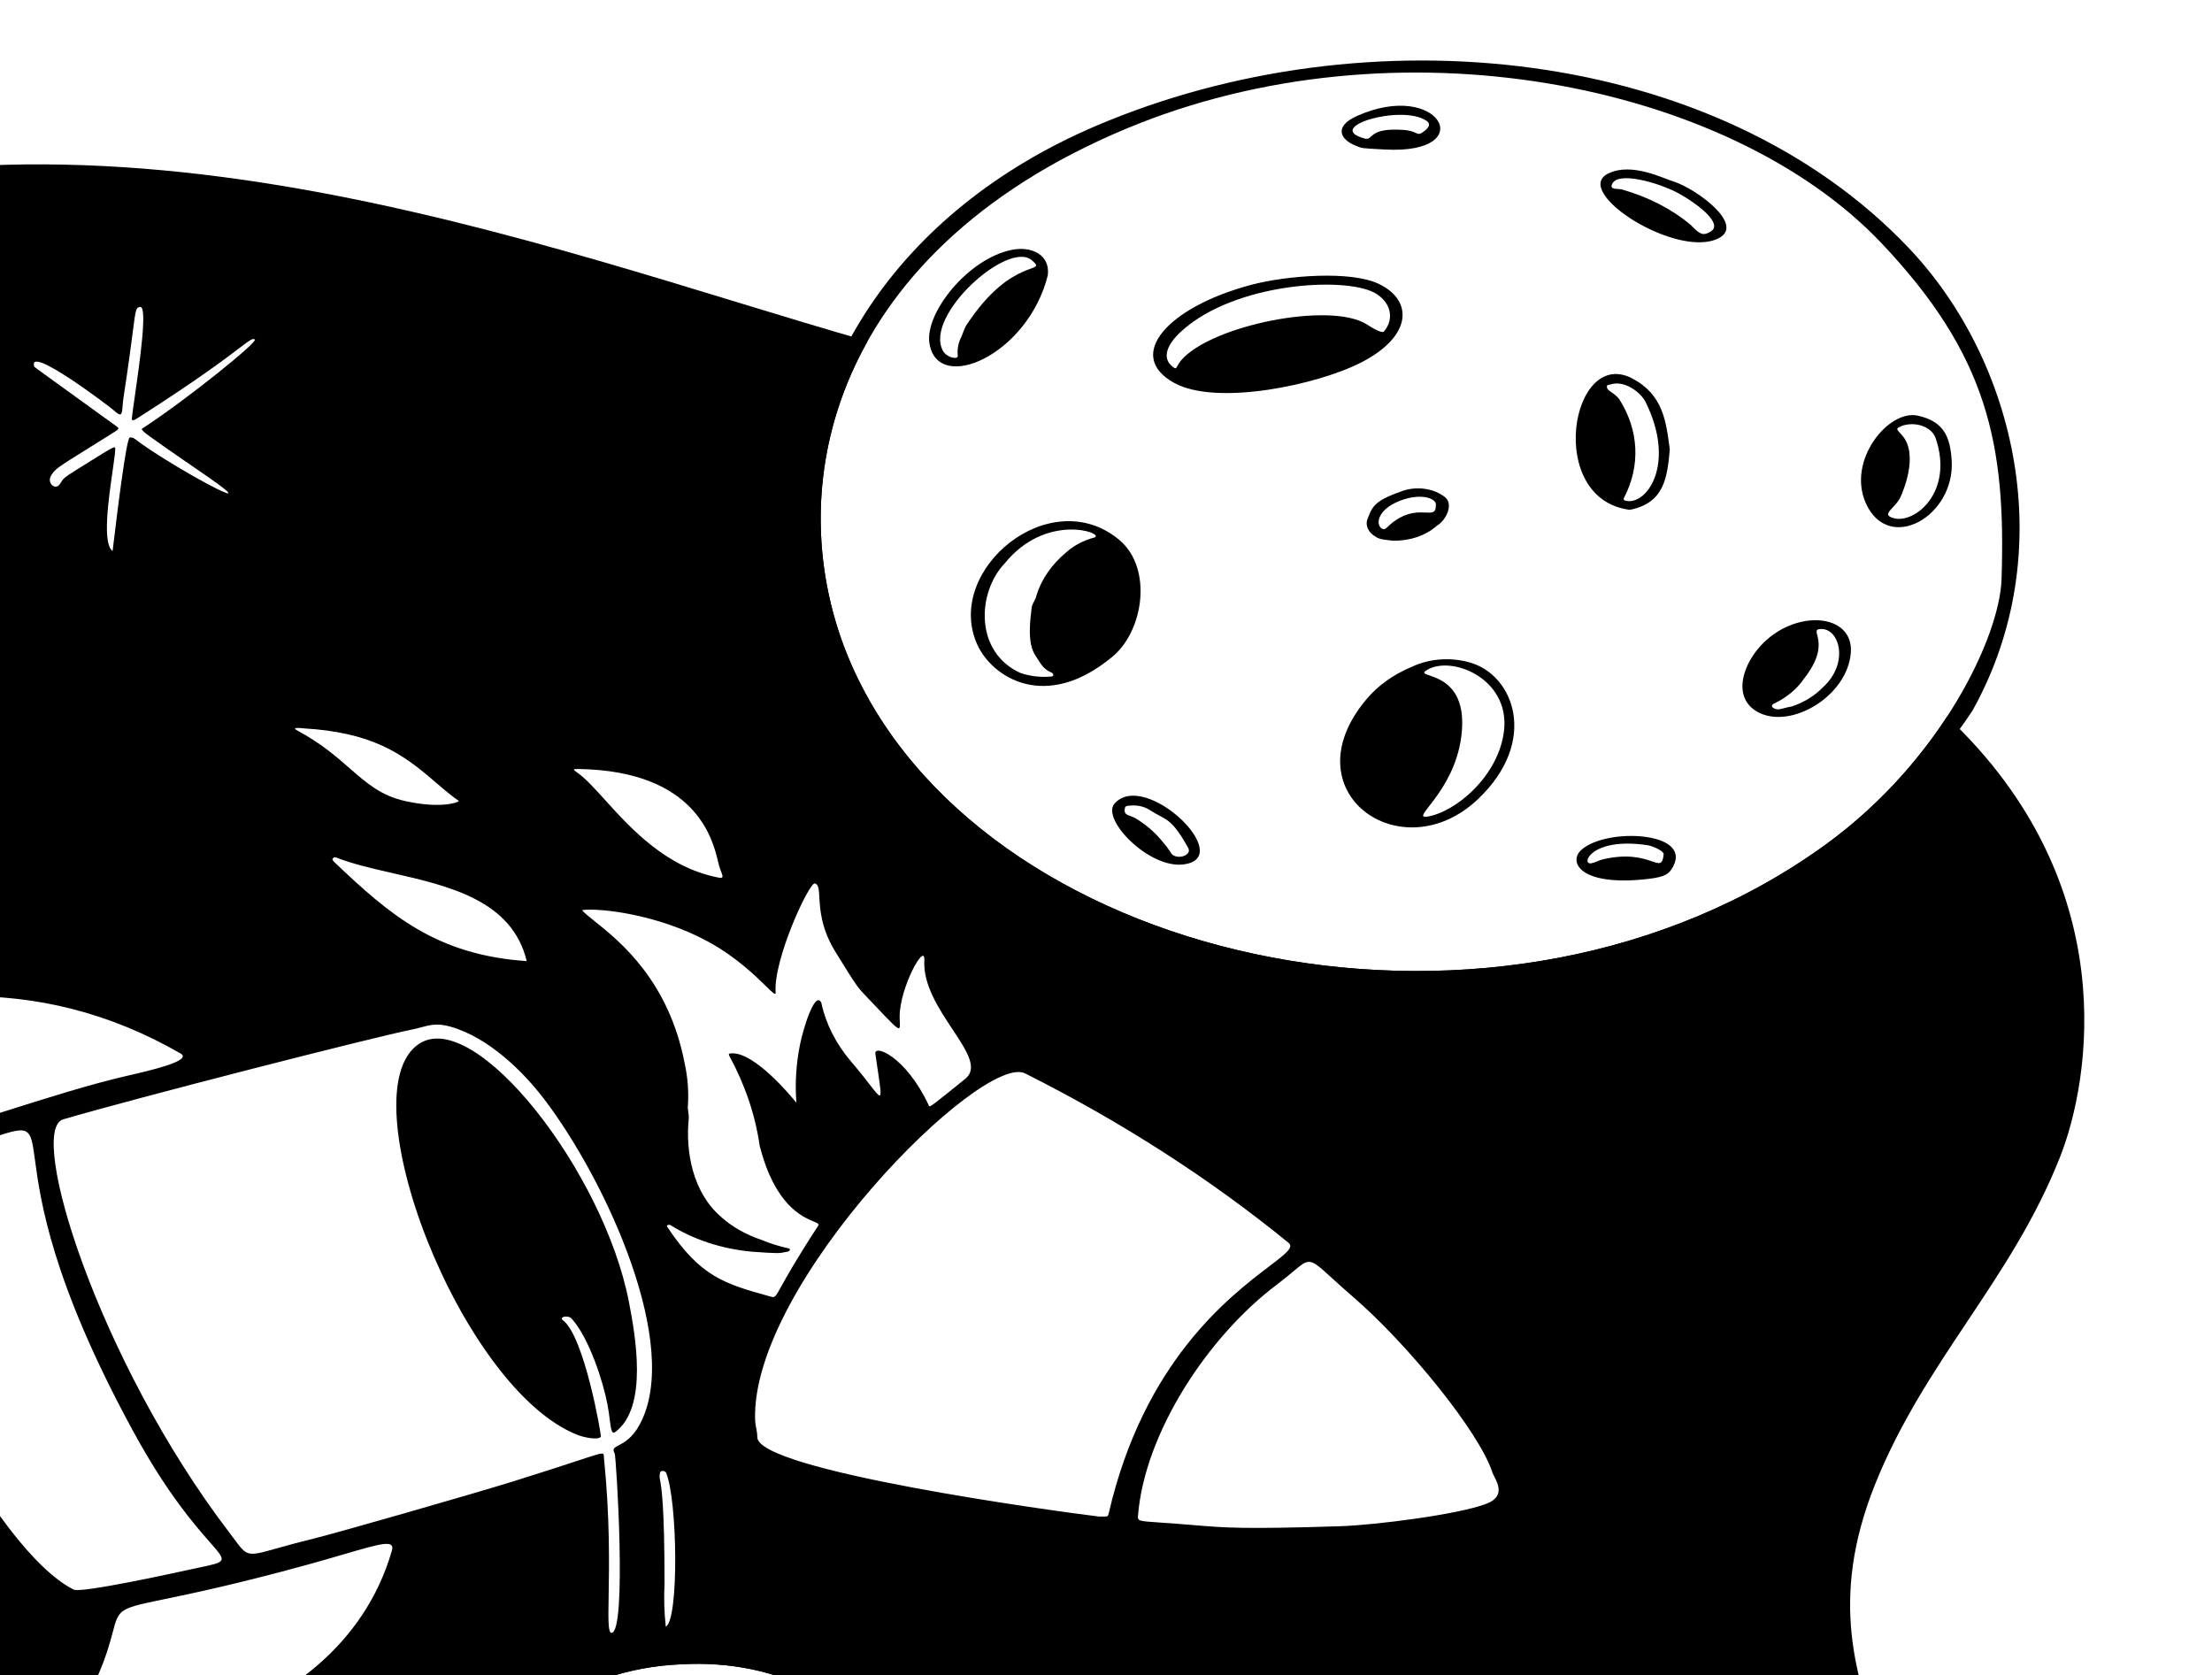 <svg width="342" height="259" viewBox="0 0 342 259" fill="none" xmlns="http://www.w3.org/2000/svg">
<path fill-rule="evenodd" clip-rule="evenodd" d="M282.346 130.518C290.35 124.695 296.577 117.624 301.034 110.799C328.508 136.639 323.1 167.216 318.523 178.831C314.729 188.455 309.459 196.366 304.176 204.293C298.98 212.089 293.774 219.902 289.953 229.377C282.637 247.517 287.064 259.686 291.358 271.486C296.32 285.122 301.105 298.268 287.373 319.564C279.061 332.455 259.582 342.914 234.429 347.444C239.593 335.37 232.812 320.535 214.157 315.88C206.634 313.879 198.411 314.044 191.035 316.343C183.663 318.642 177.65 322.915 174.138 328.356C169.989 334.59 169.735 341.119 172.225 346.877C166.558 345.85 161.266 344.667 156.062 343.502C135.543 338.914 116.417 334.637 81.273 341.494C84.293 331.26 79.312 319.699 64.8 314.063C57.776 311.204 49.619 310.397 41.867 311.796C34.115 313.197 27.305 316.705 22.72 321.662C12.284 332.669 16.112 346.487 27.482 354.46C-56.759 368.83 -132.708 329.519 -131.236 263.849C-130.6 235.559 -121.326 218.671 -112.925 203.374C-106.182 191.095 -100.001 179.842 -99.302 164.539C-98.915 156.048 -101.396 146.527 -104.039 136.38C-111.223 108.808 -119.61 76.618 -74.923 47.935C-12.793 8.057 58.919 29.93 113.819 46.677C120.891 48.833 127.682 50.904 134.138 52.748C124.552 69.819 125.07 88.76 132.196 103.992C153.619 149.798 232.519 166.75 282.346 130.518ZM20.738 67.778C25.826 71.749 42.13 80.622 32.149 73.731L30.207 72.391C22.828 67.301 21.77 66.571 21.947 66.29C21.976 66.243 22.04 66.208 22.115 66.168C22.155 66.146 22.197 66.124 22.24 66.096C29.055 61.634 39.956 52.806 39.408 52.486C39.04 52.27 38.677 52.547 37.066 53.771C34.956 55.376 30.702 58.61 21.488 64.502L21.399 64.558C20.827 64.917 20.332 65.228 20.386 64.667C20.441 64.097 20.61 62.918 20.823 61.432C21.569 56.243 22.852 47.311 21.675 47.457C21.013 47.541 20.987 47.744 20.534 51.264C20.272 53.302 19.867 56.451 19.114 61.332C19.028 61.885 18.988 62.379 18.955 62.788C18.846 64.113 18.809 64.569 17.539 63.394C17.098 62.987 4.117 53.087 5.303 56.7C5.32 56.748 8.899 59.33 12.518 61.94L12.52 61.941C14.53 63.392 16.553 64.851 17.983 65.888C18.515 66.273 18.487 66.29 17.234 67.073L17.048 67.189C15.72 68.021 14.603 68.717 13.66 69.304L13.654 69.308L13.652 69.309C8.845 72.303 8.566 72.477 7.928 73.478C7.164 74.676 8.551 75.863 9.244 74.864C9.335 74.733 9.401 74.625 9.46 74.528C9.751 74.051 9.881 73.84 11.941 72.559C12.748 72.058 13.446 71.623 14.049 71.247C17.463 69.116 17.82 68.894 17.82 69.372C17.817 69.966 17.634 71.246 17.406 72.836C16.772 77.257 15.795 84.074 17.411 85.187C17.414 85.182 17.461 84.793 17.54 84.133L17.541 84.125L17.542 84.118L17.542 84.116L17.542 84.115C17.998 80.309 19.513 67.681 20.07 67.639C20.308 67.619 20.547 67.668 20.738 67.778ZM269.442 279.289C268.431 280.056 255.808 285.396 255.759 285.415L255.655 285.454C255.278 285.599 255.066 285.681 255.047 285.784C255.019 285.919 255.318 286.09 256.003 286.484C256.469 286.75 257.115 287.121 257.96 287.654C260.514 289.264 260.529 289.441 260.561 289.829C260.563 289.881 260.568 289.939 260.58 290.005C260.346 289.995 260.117 289.96 259.898 289.896C258.115 289.094 256.821 288.451 255.882 287.982H255.88C254.494 287.292 253.876 286.982 253.585 287.11C253.351 287.213 253.333 287.599 253.299 288.299C253.277 288.771 253.247 289.386 253.141 290.151C252.461 295.107 252.446 296.046 252.441 296.461C252.436 296.744 252.436 296.785 252.229 297.69C250.659 297.417 251.709 288.544 251.869 287.32C251.968 286.585 241.302 291.269 241.055 291.456C240.55 291.841 237.732 291.297 245.019 288.149C247.08 287.256 248.462 286.697 249.357 286.336C250.489 285.878 250.849 285.734 250.831 285.619C250.824 285.565 250.735 285.52 250.605 285.451L250.543 285.419L249.67 284.957C240.289 279.985 239.453 279.542 239.517 279.194C239.524 279.143 239.554 279.092 239.579 279.031C240.047 277.817 244.136 280.116 247.501 282.01C249.86 283.336 251.864 284.462 252.022 284.044C252.103 283.729 252.108 283.667 252.123 283.334C252.148 282.732 252.214 281.249 252.86 275.794C253.208 272.856 253.156 270.651 253.119 269.087C253.07 267.019 253.047 266.076 254.016 266.044C254.223 266.067 254.418 266.134 254.576 266.239C254.733 266.346 254.844 266.485 254.899 266.639C255.421 268.605 254.065 282.28 253.876 284.206V284.207C253.861 284.35 253.853 284.427 253.853 284.431C254.228 284.35 256.126 283.639 258.483 282.754H258.485H258.488C263.681 280.806 271.111 278.02 269.442 279.289ZM-48.005 115.774C-46.541 115.162 -43.885 114.051 -39.612 111.82C-38.547 111.124 -39.09 110.811 -39.368 110.933C-41.222 111.731 -43.132 112.452 -45.089 113.091C-46.944 113.781 -48.317 114.322 -49.331 114.722C-51.127 115.43 -51.796 115.694 -52.019 115.552C-52.151 115.468 -52.126 115.24 -52.086 114.878C-52.075 114.78 -52.063 114.673 -52.053 114.556C-52.016 114.04 -51.644 108.006 -51.807 107.556C-51.842 107.459 -51.797 107.313 -51.739 107.125C-51.668 106.891 -51.577 106.593 -51.595 106.244C-51.583 106.059 -51.669 105.878 -51.833 105.741C-51.997 105.604 -52.225 105.522 -52.468 105.513C-52.712 105.505 -52.949 105.57 -53.13 105.694C-53.309 105.819 -53.417 105.993 -53.428 106.178C-53.595 106.897 -53.594 107.209 -53.592 107.826C-53.59 108.552 -53.586 109.7 -53.852 112.431C-53.917 113.08 -53.896 113.585 -53.881 113.955C-53.845 114.815 -53.84 114.943 -55.009 114.451C-65.325 110.102 -65.039 112.409 -63.962 112.784C-55.573 115.758 -55.6 115.781 -55.694 115.754C-55.638 115.772 -55.462 115.829 -54.989 115.988L-54.894 116.02C-54.361 116.198 -54.056 116.299 -54.034 116.429C-54.005 116.601 -54.476 116.822 -55.575 117.338C-56.555 117.799 -58.035 118.494 -60.104 119.597C-61.472 120.329 -61.42 121.437 -60.777 121.752C-60.645 121.816 -60.635 121.809 -60.426 121.661C-60.001 121.361 -58.755 120.482 -53.998 118.446L-53.998 118.566C-53.993 119.946 -53.972 126.497 -52.667 126.389C-52.341 126.362 -52.403 125.985 -52.546 125.114C-52.583 124.892 -52.625 124.637 -52.667 124.349C-52.658 124.348 -52.65 124.349 -52.643 124.35L-52.633 124.352C-52.63 124.352 -52.627 124.352 -52.624 124.351C-52.579 124.343 -52.572 124.208 -52.509 122.98C-52.473 122.285 -52.42 121.24 -52.332 119.671C-52.324 119.53 -52.318 119.395 -52.311 119.264C-52.247 117.894 -52.209 117.079 -50.919 117.563C-47.996 118.659 -46.052 119.402 -44.757 119.897L-44.752 119.898L-44.749 119.899C-42.491 120.763 -42.21 120.87 -42.144 120.784C-41.464 119.907 -45.922 118.099 -48.199 117.175L-48.201 117.174L-48.204 117.173C-48.593 117.015 -48.918 116.884 -49.142 116.787C-49.773 116.514 -49.566 116.427 -48.005 115.774ZM69.59 158.71C75.626 160.399 80.988 165.803 84.133 169.928C93.688 182.47 105.485 208.101 98.901 220.242C97.762 222.351 96.466 223.03 95.657 223.456C94.971 223.814 94.634 223.992 95.034 224.697C95.265 225.089 96.969 252.398 94.54 252.447C94.006 252.458 94.04 250.397 94.103 246.676V246.672C94.183 241.952 94.307 234.565 93.374 225.342C93.367 225.267 93.364 225.195 93.361 225.132C93.353 224.963 93.348 224.841 93.264 224.777C93.038 224.605 92.238 224.869 89.266 225.846C87.179 226.534 84.019 227.575 79.235 229.064C73.585 230.826 51.923 237.046 48.307 237.925C45.929 238.502 44.145 239.005 42.774 239.389C40.369 240.066 39.237 240.385 38.405 240.132C37.666 239.907 37.164 239.23 36.216 237.951C35.978 237.629 35.711 237.271 35.405 236.869C15.17 210.361 4.129 174.715 9.769 173.057C21.002 169.757 57.635 160.382 63.647 159.182C64.186 159.075 64.662 158.948 65.11 158.828C66.495 158.458 67.621 158.157 69.59 158.71ZM94.275 219.48C94.469 220.995 94.573 221.811 95.157 221.372C100.222 217.566 98.253 206.539 97.247 201.327C93.338 181.051 73.462 155.766 64.835 161.352C53.496 168.687 71.258 215.044 89.485 221.914C90.293 222.218 92.638 222.724 92.904 222.076C92.973 221.905 90.377 206.596 87.01 204.092C86.396 203.631 87.801 203.211 88.42 203.905C91.085 206.884 93.251 213.586 93.924 217.148C94.09 218.027 94.191 218.82 94.275 219.48ZM5.416 179.406C5.049 176.69 4.864 175.311 3.935 174.898C2.978 174.473 1.233 175.074 -2.311 176.294C-4.39 177.009 -7.088 177.938 -10.609 178.997C-16.589 180.797 -16.591 180.811 -16.743 181.694C-16.758 181.778 -16.774 181.871 -16.796 181.973C-21.359 202.694 -0.345 239.978 11.401 245.759C12.58 246.34 27.113 243.15 29.103 242.714L29.235 242.686C29.817 242.558 30.345 242.447 30.82 242.348L30.83 242.346L30.834 242.344L30.843 242.342L30.849 242.34H30.85C32.922 241.905 33.985 241.682 34.221 241.217C34.47 240.728 33.802 239.969 32.432 238.411C30.124 235.786 25.822 230.892 20.546 221.196C7.927 198.006 6.228 185.423 5.416 179.406ZM-40.564 165.531C-42.038 165.272 -42.151 164.018 -40.766 163.322C-17.748 151.744 6.143 150.286 27.936 162.887C29.835 163.986 23.12 165.527 19.941 166.257L19.624 166.33C13.938 167.635 7.046 169.816 0.384 171.925C-2.743 172.915 -5.821 173.889 -8.699 174.749L-8.789 174.776C-8.931 174.818 -9.069 174.86 -9.203 174.901C-11.234 175.516 -12.487 175.896 -14.208 174.91C-17.301 172.879 -20.591 171.028 -24.048 169.371C-32.328 165.87 -35.85 165.77 -38.36 165.698C-39.156 165.676 -39.851 165.656 -40.564 165.531ZM7.62 272.08C7.62 272.076 7.719 272.07 7.91 272.059C11.725 271.838 51.975 269.494 60.593 239.729C61.099 237.977 58.85 238.635 53.275 240.269H53.273H53.27L53.27 240.271H53.268H53.266C51.625 240.751 49.695 241.317 47.464 241.928C36.454 244.951 29.697 246.349 25.47 247.227C21.389 248.072 19.666 248.429 18.75 249.286C18.081 249.91 17.842 250.804 17.43 252.349C17.2 253.208 16.917 254.267 16.476 255.595C13.568 264.349 9.256 267.479 6.862 269.215C5.758 270.017 5.062 270.522 5.1 271.146C5.157 272.115 5.999 272.102 7.135 272.086C7.291 272.082 7.453 272.08 7.62 272.08ZM-107.939 282.655C-107.918 282.557 -107.913 282.535 -108.043 282.518C-100.949 246.833 -81.512 229.169 -54.099 219.229C-49.292 217.476 -36.482 213.599 -32.681 213.726C-32.46 213.724 -32.245 213.782 -32.076 213.889C-31.906 213.996 -31.793 214.146 -31.756 214.313C-31.72 214.478 -31.762 214.649 -31.876 214.793C-31.99 214.936 -32.168 215.044 -32.377 215.097C-65.712 223.874 -91.17 234.801 -106.421 279.734C-106.606 280.279 -106.708 280.816 -106.804 281.322C-106.982 282.261 -107.141 283.099 -107.782 283.709C-108.027 283.082 -107.967 282.794 -107.939 282.655ZM-96.137 222.467C-96.181 222.52 -96.245 222.591 -96.323 222.681C-97.462 223.986 -101.874 229.043 -100.646 229.703C-100.346 229.864 -100.085 229.491 -99.487 228.638C-97.678 226.054 -92.782 219.062 -74.388 209.052C-60.47 201.475 -47.326 198.615 -39.851 196.99C-35.624 196.069 -33.209 195.544 -33.489 194.783C-34.187 192.884 -76.454 199.621 -96.137 222.467ZM-20.331 233.809C-20.104 233.987 -19.962 234.218 -19.932 234.466C-20.599 235.291 -22.832 235.864 -26.129 236.71C-28.904 237.422 -32.435 238.328 -36.42 239.742C-43.818 242.339 -50.771 245.612 -57.126 249.492C-66.657 256.084 -67.477 257.044 -70.106 260.125C-71.006 261.179 -72.117 262.48 -73.861 264.34C-74.011 264.426 -74.177 264.496 -74.354 264.544C-77.023 260.204 -46.909 234.527 -21.184 233.491C-20.86 233.521 -20.559 233.633 -20.331 233.809ZM170.332 234.467C170.882 234.471 171.121 234.473 171.246 234.381C171.342 234.312 171.37 234.19 171.419 233.971L171.439 233.886C176.867 210.525 190.02 200.515 196.192 195.816C198.738 193.879 200.097 192.844 199.234 192.151C187.072 182.234 173.408 173.447 158.532 165.972C151.97 162.52 116.06 198.46 116.748 219.529C116.762 219.942 116.839 220.354 116.915 220.767V220.769C117.004 221.237 117.09 221.704 117.085 222.175C117.031 227.348 163.218 233.654 169.923 234.466C170.076 234.466 170.211 234.466 170.332 234.467ZM229.825 232.487C225.503 234.152 212.57 235.791 207.208 235.96C192.251 236.434 189.445 236.198 184.747 235.804C183.951 235.737 183.101 235.666 182.127 235.592C181.018 235.508 180.106 235.444 179.354 235.394C175.984 235.163 175.881 235.156 175.947 234.332C176.977 221.406 186.909 206.489 197.412 198.614C198.477 197.813 199.286 197.132 199.929 196.59L199.932 196.589L199.934 196.587C201.065 195.632 201.694 195.102 202.347 195.085C203.158 195.062 204.009 195.839 205.917 197.579V197.581L205.919 197.582C206.762 198.351 207.812 199.307 209.156 200.468C217.726 207.857 228.74 221.446 230.744 227.656C230.798 227.817 230.904 228.027 231.03 228.271C231.631 229.448 232.632 231.407 229.825 232.487ZM139.118 158.005C139.14 158.555 139.155 158.913 138.994 158.966C138.696 159.066 137.786 158.107 135.183 155.359L134.446 154.583L134 154.112L133.892 153.999C133.522 153.608 133.248 153.322 132.997 153.026C132.304 152.215 131.757 151.334 129.711 148.039L129.208 147.229C126.95 143.595 126.785 140.601 126.679 138.718C126.613 137.484 126.568 136.728 125.982 136.583C125.119 136.367 119.538 148.373 119.923 153.432C119.964 153.972 119.467 153.484 118.416 152.456C116.79 150.861 113.839 147.968 109.52 145.6C101.726 141.332 92.642 140.335 89.99 140.708C90.345 141.147 91.049 141.71 91.975 142.451C95.803 145.512 103.424 151.609 105.875 164.49C106.326 166.579 106.491 168.697 106.368 170.811C106.308 171.187 106.365 171.572 106.419 171.957C106.469 172.306 106.518 172.654 106.483 172.997C105.99 178.045 107.07 184.332 111.505 188.153C113.191 189.668 115.303 190.872 117.689 191.674C119.033 192.237 120.457 192.683 121.932 193.004C122.365 193.146 121.976 193.465 121.88 193.484C121.727 193.514 121.594 193.542 121.476 193.566L121.473 193.568H121.468L121.461 193.57H121.458C120.45 193.782 120.342 193.806 116.326 193.523C111.648 193.103 107.23 191.661 103.607 189.374C103.419 189.332 102.966 189.374 103.168 189.681C108.278 197.389 112.025 198.494 119.067 200.436L119.112 200.447C119.326 200.507 119.476 200.549 119.607 200.526C119.91 200.477 120.122 200.099 120.815 198.848C121.658 197.333 123.211 194.536 126.507 189.494C126.684 189.22 126.376 189.089 125.762 188.832C124.01 188.091 119.78 186.306 117.453 177.119C116.765 172.364 115.192 167.708 112.781 163.29C112.589 162.915 112.675 162.865 113.191 162.85C116.775 162.744 122.415 169.611 123.07 170.41C123.107 170.457 123.13 170.483 123.132 170.485C122.898 167.459 123.09 164.423 123.704 161.429C124.12 159.323 125.972 153.021 126.985 155.026C127.675 158.281 129.253 161.391 131.617 164.155C132.854 165.589 133.791 166.799 134.481 167.692C135.334 168.794 135.81 169.411 136.017 169.363C136.283 169.301 136.113 168.165 135.731 165.586C135.617 164.825 135.487 163.938 135.341 162.916C135.129 161.416 140.005 163.291 143.542 170.774C143.55 170.789 143.557 170.804 143.562 170.819C143.569 170.839 143.577 170.857 143.584 170.875C143.609 170.945 143.631 171.002 143.678 171.023C143.882 171.112 144.57 170.557 148.171 167.655L149.239 166.795C151.265 165.165 149.458 162.439 147.262 159.127C145.162 155.961 142.707 152.26 142.911 148.472C143.074 145.499 139.086 152.659 139.095 157.204C139.095 157.5 139.108 157.77 139.118 158.005ZM51.562 132.636C51.602 132.604 51.645 132.568 51.686 132.526C51.79 132.537 51.892 132.555 51.992 132.58C54.498 133.57 57.532 134.263 60.694 134.985C69.446 136.983 79.184 139.205 81.436 148.589C67.551 147.655 60.336 141.526 51.686 133.276C51.272 132.875 51.385 132.782 51.562 132.636ZM89.527 118.891C88.463 118.872 88.568 118.949 89.265 119.458C89.329 119.505 89.397 119.555 89.47 119.609C90.66 120.487 91.998 121.966 93.556 123.686C97.577 128.129 103.062 134.186 111.229 135.706C111.914 135.833 111.734 135.367 111.468 134.682C111.376 134.443 111.273 134.177 111.194 133.902C111.145 133.732 111.093 133.51 111.029 133.243C110.22 129.844 107.694 119.21 89.527 118.891ZM70.907 123.805C70.908 123.81 70.908 123.816 70.907 123.824L70.906 123.829C70.905 123.839 70.904 123.851 70.904 123.869C70.918 124.011 68.219 125.091 62.648 123.846C58.904 123.009 56.734 121.112 54.116 118.824C52.018 116.99 49.632 114.904 45.918 112.911C45.142 112.495 46.014 112.497 46.959 112.607C57.418 113.234 62.059 116.378 67.108 120.743C69.803 123.075 70.594 123.589 70.82 123.736L70.863 123.764C70.892 123.784 70.903 123.794 70.907 123.805ZM155.133 272.095C153.599 271.253 155.456 273.835 159.005 278.766C164.15 285.917 172.851 298.009 179.916 311.762C180.239 312.392 180.924 312.887 181.318 312.201C182.245 310.59 160.822 275.217 155.133 272.095ZM173.014 276.52C175.479 274.83 190.202 299.899 191.528 305.603C191.028 306.002 190.902 305.764 189.761 303.646C188.24 300.816 184.917 294.636 176.502 282.145C175.291 280.35 174.404 279.171 173.805 278.376L173.803 278.374C172.822 277.071 172.612 276.794 173.014 276.52ZM67.726 263.249C64.926 264.475 57.834 294.306 57.4 306.762C57.366 307.791 58.436 308.044 58.67 307.487C58.715 307.379 58.883 306.254 59.146 304.482L59.147 304.476C59.903 299.399 61.445 289.03 63.159 282.115C64.437 276.951 65.542 273.01 66.359 270.094C67.572 265.765 68.152 263.697 67.726 263.249ZM45.305 301.607C45.321 300.966 45.334 300.436 45.243 300.436C46.717 275.498 52.739 268.619 52.155 272.37C51.995 273.396 51.751 274.229 51.396 275.434C50.546 278.326 49.064 283.365 46.601 298.373C46.373 299.76 46.281 300.869 46.211 301.71C46.1 303.046 46.044 303.72 45.591 303.801C45.249 303.861 45.28 302.603 45.305 301.607ZM126.714 302.123C153.005 287.166 136.941 255.436 105.17 257.311C97.218 257.659 89.707 260.209 84.058 264.482C78.41 268.754 75.013 274.452 74.51 280.499C72.422 301.589 104.558 314.727 126.714 302.123ZM102.936 251.492C102.697 249.28 102.633 247.058 102.744 244.84C102.744 232.557 102.256 229.924 102.059 228.872C101.975 228.417 101.945 228.259 102.034 227.744C102.13 227.175 102.892 227.479 102.963 227.641C104.753 231.745 105.002 250.456 102.936 251.492Z" fill="black"/>
<path d="M295.207 38.437C265.61 7.153 211.397 1.573 169.467 19.457C106.841 46.166 106.955 123.694 182.601 147.062C210.702 155.745 249.678 154.119 275.682 138.407C289.789 129.885 299.346 118.29 304.936 109.924C318.696 85.312 311.678 55.85 295.207 38.437ZM309.46 89.576C309.161 98.43 300.154 117.564 282.345 130.519C232.517 166.751 153.617 149.799 132.194 103.993C119.731 77.349 127.481 39.356 174.166 19.879C215.824 2.499 267.259 12.744 290.812 37.504C307.379 54.937 310.155 68.747 309.46 89.576Z" fill="black"/>
<path d="M227.185 102.403C225.735 101.994 224.182 101.843 222.644 101.96C221.106 102.077 219.624 102.46 218.311 103.079C215.424 104.279 212.989 106.022 211.241 108.142C199.249 122.413 216.649 134.778 228.496 123.566C237.974 114.596 234.077 104.289 227.185 102.403ZM232.551 112.874C231.789 119.938 225.05 125.564 220.684 126.251C217.909 126.688 224.811 122.533 225.93 113.891C227.291 103.391 218.68 104.928 220.448 103.702C224.14 101.144 233.424 104.769 232.551 112.874Z" fill="black"/>
<path d="M173.081 83.496C162.388 74.496 145.927 88.116 151.081 99.621C153.347 104.683 161.654 110.173 172.034 101.496C176.858 97.461 178.209 87.812 173.081 83.496ZM169.266 83.081C167.535 83.537 166.002 84.343 164.829 85.412C162.549 87.32 160.959 89.646 160.214 92.162C160.098 92.781 159.576 93.315 159.507 93.956C159.347 95.456 158.706 99.377 160.113 101.389C160.766 102.326 161.18 103.405 162.526 103.961C163.019 104.17 162.896 104.601 162.526 104.595C160.897 104.747 159.245 104.552 157.754 104.033C150.724 100.86 151.01 91.686 155.336 87.101C161.747 79.206 170.718 82.401 169.266 83.081Z" fill="black"/>
<path d="M213.208 43.903C208.84 41.794 198.852 42.606 193.471 44.031C180.557 47.452 173.855 54.971 181.545 59.201C188.119 62.82 203.753 59.505 210.539 55.995C218.377 51.937 218.501 46.459 213.208 43.903ZM182.61 55.716C181.738 56.745 182.053 57.336 181.21 56.621C179.63 55.281 180.392 53.229 182.802 51.079C190.999 43.766 207.657 42.729 212.461 45.232C213.684 45.889 214.527 46.881 214.811 47.999C215.094 49.118 214.798 50.277 213.982 51.232C213.64 51.621 212.067 50.625 211.271 50.122C205.594 46.594 187.178 50.327 182.61 55.723V55.716Z" fill="black"/>
<path d="M251.988 78.821C257.386 77.761 257.771 73.728 258.17 69.515C257.603 65.167 257.152 61.031 252.377 58.514C242.904 53.52 238.852 77.176 251.988 78.821ZM249.03 59.435C251.127 58.736 253.679 60.65 254.413 62.128C259.082 71.544 254.813 77.821 251.635 77.465C251.053 77.4 250.896 77.231 251.159 76.835C252.389 74.427 252.959 71.852 252.833 69.269C252.705 66.687 251.884 64.152 250.42 61.82C249.634 60.635 248.371 60.508 248.448 59.713C248.47 59.437 248.82 59.506 249.03 59.437V59.435Z" fill="black"/>
<path d="M162.003 42.547C162.385 39.416 159.538 38 156.412 38.634C149.673 39.997 143.015 48.335 143.693 53.01C144.864 61.061 158.944 54.937 162.003 42.547ZM148.465 52.442C148.11 53.288 147.982 54.181 148.088 55.067C147.952 55.655 146.32 55.228 145.778 54.219C142.855 48.759 155.87 37.082 159.533 40.237C162.158 42.497 156.575 39.379 149.426 50.255C149.103 50.735 148.741 51.937 148.465 52.442Z" fill="black"/>
<path d="M272.187 99.871C269.11 103.26 267.92 108.281 272.086 110.242C277.149 112.627 285.584 107.57 286.153 100.991C286.696 94.747 277.462 94.067 272.187 99.871ZM281.852 106.246C280.627 107.541 278.97 108.565 277.055 109.215C275.963 109.383 275.125 109.777 274.652 109.646C273.683 109.387 273.843 108.92 274.435 108.708C276.333 107.769 277.876 106.468 278.909 104.936C283.476 99.161 279.382 97.306 281.544 97.248C284.462 97.166 285.907 102.588 281.852 106.252V106.246Z" fill="black"/>
<path d="M296.475 64.256C291.954 63.298 285.523 71.207 288.483 77.807C292.023 85.702 302.334 79.777 301.748 71.139C301.518 67.783 300.717 65.156 296.475 64.256ZM292.805 80.115C290.539 79.507 293.275 78.553 293.995 76.485C294.086 76.226 296.791 70.279 294.037 67.241C293.135 66.247 293.068 66.304 294.037 65.846C294.547 65.667 295.102 65.576 295.664 65.581C296.226 65.586 296.781 65.687 297.284 65.875C297.789 66.064 298.23 66.336 298.578 66.671C298.928 67.006 299.172 67.396 299.297 67.813C302.066 76.05 296.095 81 292.805 80.115Z" fill="black"/>
<path d="M258.952 28.125C257.296 27.684 252.393 25.023 248.673 26.812C242.836 29.625 259.519 40.265 265.849 36.763C269.618 34.676 262.558 29.413 258.952 28.125ZM264.235 35.949C263.357 36.334 262.97 36.42 261.432 34.798C258.498 32.327 254.821 30.433 250.716 29.278C249.96 29.139 248.937 29.351 249.203 28.56C249.942 26.33 256.522 28.264 259.487 29.872C262.134 31.305 266.921 34.77 264.235 35.934V35.949Z" fill="black"/>
<path d="M244.517 131.371C242.4 133.246 244.271 137.118 254.848 135.884C257.56 135.565 258.087 135.076 258.686 133.962C261.597 128.549 248.385 127.938 244.517 131.371ZM257.217 132.121C256.852 135.505 255.346 131.082 247.774 132.871C247.298 132.981 246.541 133.39 246.026 133.469C244.37 133.726 245.977 129.359 254.742 130.673C255.46 130.778 257.348 131.573 257.217 132.123V132.121Z" fill="black"/>
<path d="M172.335 124.22C170.185 126.622 177.588 134.279 182.934 133.647C191.276 132.667 177.058 118.946 172.335 124.22ZM180.962 131.72C180.625 131.201 180.243 130.7 179.816 130.22C178.803 128.927 177.519 127.768 176.013 126.791C174.876 125.954 173.816 126.204 173.883 125.212C173.917 124.679 174.046 124.563 174.778 124.548C175.305 124.498 175.838 124.532 176.348 124.646C176.856 124.76 177.329 124.953 177.736 125.212C180.304 126.888 181.029 126.271 183.713 131.105C184.394 132.339 181.598 133.106 180.96 131.727L180.962 131.72Z" fill="black"/>
<path d="M209.761 22.584C210.69 22.932 210.22 22.904 214.109 23.116C228.949 23.926 222.562 12.147 209.727 17.965C206.31 19.514 207.045 21.562 209.761 22.584ZM220.511 18.646C221.315 19.184 220.856 19.795 220.183 20.298C218.924 21.235 219.387 20.253 216.993 20.086C211.373 19.696 212.413 21.802 210.974 21.412C204.528 19.664 216.688 16.085 220.511 18.65V18.646Z" fill="black"/>
<path d="M216.437 76.052C212.37 77.491 212.106 78.43 211.342 80.5C211.248 80.962 211.322 81.434 211.554 81.866C211.785 82.298 212.17 82.675 212.661 82.954C213.252 83.423 214.176 83.438 215.357 83.596C216.634 83.621 217.901 83.431 219.067 83.037C220.235 82.644 221.271 82.058 222.104 81.321C223.679 80.374 224.69 77.995 223.482 76.913C222.602 76.192 221.431 75.715 220.154 75.559C218.877 75.403 217.568 75.577 216.437 76.052ZM221.983 78.265C221.983 80.328 219.765 78.218 216.437 80.039C214.61 81.038 214.354 82.011 213.777 81.786C212.683 81.361 212.705 78.888 216.422 77.431C219.804 76.107 222.35 77.093 221.983 78.265Z" fill="black"/>
<path d="M78.658 267.63C59.601 289.063 88.779 315.818 120.028 306.488C128.256 303.908 134.865 299.018 138.483 292.834C142.102 286.648 142.454 279.642 139.469 273.265C137.317 268.72 133.548 264.717 128.584 261.705C123.617 258.692 117.649 256.789 111.344 256.204C105.041 255.619 98.647 256.378 92.874 258.396C87.103 260.413 82.181 263.61 78.658 267.63ZM126.713 302.13C104.558 314.734 72.419 301.585 74.509 280.513C75.015 274.463 78.415 268.763 84.068 264.49C89.722 260.217 97.237 257.665 105.193 257.318C136.728 255.465 153.108 287.108 126.713 302.125V302.13Z" fill="black"/>
<path d="M84.571 269.899C72.948 283.024 82.907 299.925 101.296 302.547C108.188 303.638 115.366 302.665 121.341 299.833C127.314 297.002 131.625 292.527 133.373 287.34C140.176 263.226 100.384 252.051 84.571 269.899ZM130.173 273.086C132.394 276.46 133.309 280.245 132.808 284.001C132.308 287.755 130.415 291.323 127.346 294.289C124.279 297.255 120.165 299.496 115.487 300.75C110.808 302.005 105.755 302.218 100.921 301.371C96.649 300.64 92.697 299.085 89.44 296.86C86.183 294.634 83.731 291.81 82.318 288.658C81.018 285.861 80.564 282.876 80.989 279.925C81.414 276.975 82.708 274.137 84.774 271.618C86.839 269.1 89.625 266.97 92.922 265.384C96.22 263.798 99.945 262.796 103.82 262.455C109.105 262.024 114.439 262.806 119.135 264.703C123.831 266.599 127.671 269.522 130.163 273.094L130.173 273.086Z" fill="black"/>
</svg>
